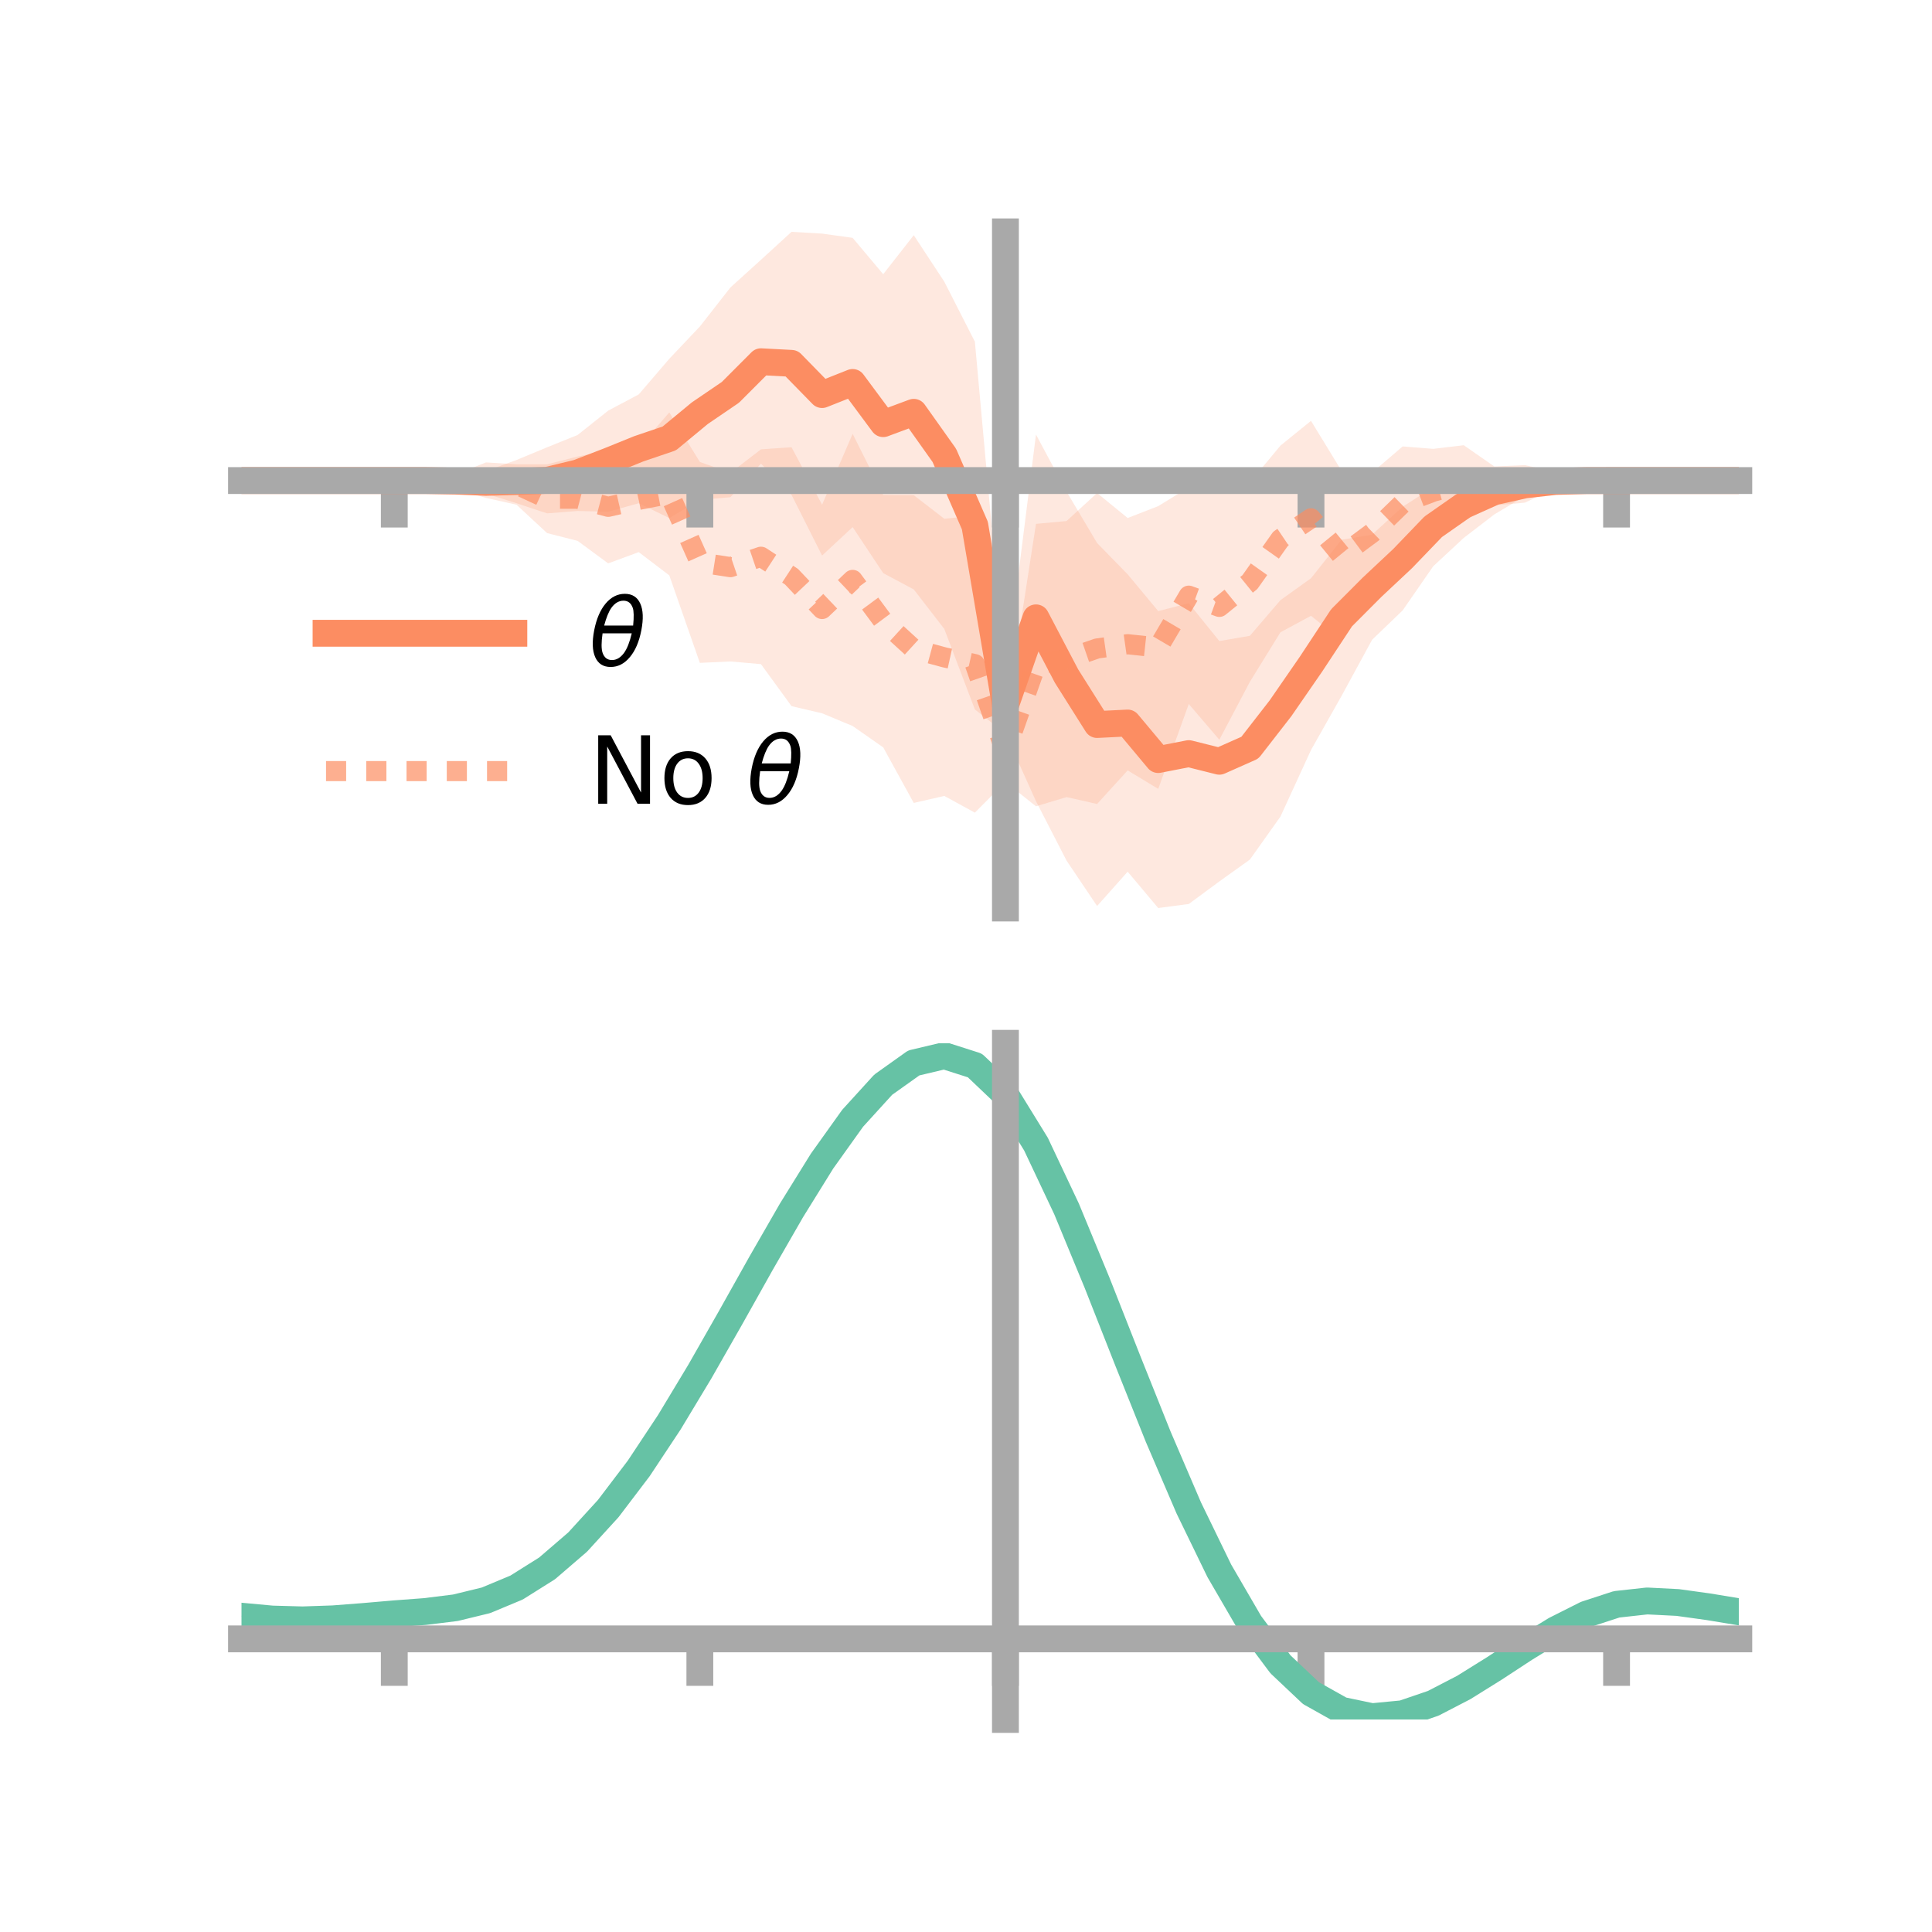 <?xml version="1.0" encoding="utf-8" standalone="no"?>
<!DOCTYPE svg PUBLIC "-//W3C//DTD SVG 1.1//EN"
  "http://www.w3.org/Graphics/SVG/1.1/DTD/svg11.dtd">
<!-- Created with matplotlib (https://matplotlib.org/) -->
<svg height="144pt" version="1.1" viewBox="0 0 144 144" width="144pt" xmlns="http://www.w3.org/2000/svg" xmlns:xlink="http://www.w3.org/1999/xlink">
 <defs>
  <style type="text/css">*{stroke-linecap:butt;stroke-linejoin:round;}</style>
 </defs>
 <g id="figure_1">
  <g id="patch_1">
   <path d="M 0 144 
L 144 144 
L 144 0 
L 0 0 
z
" style="fill:none;"/>
  </g>
  <g id="axes_1">
   <g id="patch_2">
    <path d="M 18 67.68 
L 129.6 67.68 
L 129.6 17.28 
L 18 17.28 
z
" style="fill:none;"/>
   </g>
   <g id="PolyCollection_1">
    <path clip-path="url(#p4be3a161c0)" d="M 18 35.817 
L 18 35.817 
L 20.278 35.817 
L 22.555 35.817 
L 24.833 35.817 
L 27.11 35.817 
L 29.388 35.817 
L 31.665 35.576 
L 33.943 35.217 
L 36.22 35.114 
L 38.498 34.285 
L 40.776 33.339 
L 43.053 32.42 
L 45.331 30.607 
L 47.608 29.397 
L 49.886 26.742 
L 52.163 24.337 
L 54.441 21.426 
L 56.718 19.364 
L 58.996 17.28 
L 61.273 17.412 
L 63.551 17.727 
L 65.829 20.438 
L 68.106 17.53 
L 70.384 20.998 
L 72.661 25.463 
L 74.939 50.497 
L 77.216 32.388 
L 79.494 36.64 
L 81.771 40.474 
L 84.049 42.806 
L 86.327 45.547 
L 88.604 44.962 
L 90.882 47.781 
L 93.159 47.389 
L 95.437 44.731 
L 97.714 43.1 
L 99.992 40.23 
L 102.269 39.849 
L 104.547 37.767 
L 106.824 36.318 
L 109.102 35.247 
L 111.38 34.959 
L 113.657 35.297 
L 115.935 35.248 
L 118.212 35.567 
L 120.49 35.817 
L 122.767 35.817 
L 125.045 35.817 
L 127.322 35.817 
L 129.6 35.817 
L 129.6 35.817 
L 129.6 35.817 
L 127.322 35.817 
L 125.045 35.817 
L 122.767 35.817 
L 120.49 35.817 
L 118.212 36.08 
L 115.935 36.524 
L 113.657 36.982 
L 111.38 38.339 
L 109.102 40.09 
L 106.824 42.206 
L 104.547 45.494 
L 102.269 47.684 
L 99.992 51.869 
L 97.714 55.904 
L 95.437 60.864 
L 93.159 64.068 
L 90.882 65.698 
L 88.604 67.378 
L 86.327 67.68 
L 84.049 64.971 
L 81.771 67.53 
L 79.494 64.144 
L 77.216 59.715 
L 74.939 54.661 
L 72.661 52.88 
L 70.384 46.88 
L 68.106 43.933 
L 65.829 42.717 
L 63.551 39.286 
L 61.273 41.408 
L 58.996 36.884 
L 56.718 34.558 
L 54.441 37.06 
L 52.163 37.253 
L 49.886 38.613 
L 47.608 37.507 
L 45.331 38.141 
L 43.053 38.085 
L 40.776 38.264 
L 38.498 37.505 
L 36.22 36.789 
L 33.943 36.502 
L 31.665 36.057 
L 29.388 35.817 
L 27.11 35.817 
L 24.833 35.817 
L 22.555 35.817 
L 20.278 35.817 
L 18 35.817 
z
" style="fill:#fc8d62;fill-opacity:0.2;"/>
   </g>
   <g id="PolyCollection_2">
    <path clip-path="url(#p4be3a161c0)" d="M 18 35.817 
L 18 35.817 
L 20.278 35.817 
L 22.555 35.817 
L 24.833 35.817 
L 27.11 35.817 
L 29.388 35.817 
L 31.665 35.675 
L 33.943 35.377 
L 36.22 34.466 
L 38.498 34.606 
L 40.776 34.608 
L 43.053 34.027 
L 45.331 33.559 
L 47.608 33.361 
L 49.886 30.74 
L 52.163 34.429 
L 54.441 35.244 
L 56.718 33.491 
L 58.996 33.334 
L 61.273 37.618 
L 63.551 32.334 
L 65.829 36.89 
L 68.106 36.909 
L 70.384 38.666 
L 72.661 38.43 
L 74.939 53.768 
L 77.216 39.046 
L 79.494 38.835 
L 81.771 36.746 
L 84.049 38.609 
L 86.327 37.723 
L 88.604 36.323 
L 90.882 35.328 
L 93.159 35.957 
L 95.437 33.213 
L 97.714 31.367 
L 99.992 35.096 
L 102.269 35.226 
L 104.547 33.274 
L 106.824 33.455 
L 109.102 33.185 
L 111.38 34.769 
L 113.657 34.668 
L 115.935 35.189 
L 118.212 35.656 
L 120.49 35.817 
L 122.767 35.817 
L 125.045 35.817 
L 127.322 35.817 
L 129.6 35.817 
L 129.6 35.817 
L 129.6 35.817 
L 127.322 35.817 
L 125.045 35.817 
L 122.767 35.817 
L 120.49 35.817 
L 118.212 35.987 
L 115.935 36.382 
L 113.657 37.465 
L 111.38 37.667 
L 109.102 38.819 
L 106.824 39.843 
L 104.547 41.748 
L 102.269 44.217 
L 99.992 47.729 
L 97.714 45.898 
L 95.437 47.127 
L 93.159 50.818 
L 90.882 55.136 
L 88.604 52.473 
L 86.327 58.799 
L 84.049 57.421 
L 81.771 59.924 
L 79.494 59.411 
L 77.216 60.098 
L 74.939 58.278 
L 72.661 60.57 
L 70.384 59.324 
L 68.106 59.846 
L 65.829 55.706 
L 63.551 54.112 
L 61.273 53.165 
L 58.996 52.632 
L 56.718 49.502 
L 54.441 49.3 
L 52.163 49.407 
L 49.886 42.886 
L 47.608 41.151 
L 45.331 41.991 
L 43.053 40.314 
L 40.776 39.733 
L 38.498 37.619 
L 36.22 37.111 
L 33.943 36.434 
L 31.665 36.009 
L 29.388 35.817 
L 27.11 35.817 
L 24.833 35.817 
L 22.555 35.817 
L 20.278 35.817 
L 18 35.817 
z
" style="fill:#fc8d62;fill-opacity:0.2;"/>
   </g>
   <g id="matplotlib.axis_1">
    <g id="xtick_1">
     <g id="line2d_1">
      <defs>
       <path d="M 0 0 
L 0 3.5 
" id="mb04e9841e8" style="stroke:#a9a9a9;stroke-width:2;"/>
      </defs>
      <g>
       <use style="fill:#a9a9a9;stroke:#a9a9a9;stroke-width:2;" x="29.388" xlink:href="#mb04e9841e8" y="35.817"/>
      </g>
     </g>
    </g>
    <g id="xtick_2">
     <g id="line2d_2">
      <g>
       <use style="fill:#a9a9a9;stroke:#a9a9a9;stroke-width:2;" x="52.163" xlink:href="#mb04e9841e8" y="35.817"/>
      </g>
     </g>
    </g>
    <g id="xtick_3">
     <g id="line2d_3">
      <g>
       <use style="fill:#a9a9a9;stroke:#a9a9a9;stroke-width:2;" x="74.939" xlink:href="#mb04e9841e8" y="35.817"/>
      </g>
     </g>
    </g>
    <g id="xtick_4">
     <g id="line2d_4">
      <g>
       <use style="fill:#a9a9a9;stroke:#a9a9a9;stroke-width:2;" x="97.714" xlink:href="#mb04e9841e8" y="35.817"/>
      </g>
     </g>
    </g>
    <g id="xtick_5">
     <g id="line2d_5">
      <g>
       <use style="fill:#a9a9a9;stroke:#a9a9a9;stroke-width:2;" x="120.49" xlink:href="#mb04e9841e8" y="35.817"/>
      </g>
     </g>
    </g>
   </g>
   <g id="matplotlib.axis_2"/>
   <g id="line2d_6">
    <path clip-path="url(#p4be3a161c0)" d="M 18 35.817 
L 20.278 35.817 
L 22.555 35.817 
L 24.833 35.817 
L 27.11 35.817 
L 29.388 35.817 
L 31.665 35.817 
L 33.943 35.859 
L 36.22 35.952 
L 38.498 35.895 
L 40.776 35.802 
L 43.053 35.252 
L 45.331 34.374 
L 47.608 33.452 
L 49.886 32.678 
L 52.163 30.795 
L 54.441 29.243 
L 56.718 26.961 
L 58.996 27.082 
L 61.273 29.41 
L 63.551 28.506 
L 65.829 31.577 
L 68.106 30.731 
L 70.384 33.939 
L 72.661 39.171 
L 74.939 52.579 
L 77.216 46.051 
L 79.494 50.392 
L 81.771 54.002 
L 84.049 53.889 
L 86.327 56.614 
L 88.604 56.17 
L 90.882 56.74 
L 93.159 55.729 
L 95.437 52.798 
L 97.714 49.502 
L 99.992 46.049 
L 102.269 43.766 
L 104.547 41.63 
L 106.824 39.262 
L 109.102 37.669 
L 111.38 36.649 
L 113.657 36.14 
L 115.935 35.886 
L 118.212 35.823 
L 120.49 35.817 
L 122.767 35.817 
L 125.045 35.817 
L 127.322 35.817 
L 129.6 35.817 
" style="fill:none;stroke:#fc8d62;stroke-linecap:square;stroke-width:2;"/>
   </g>
   <g id="line2d_7">
    <path clip-path="url(#p4be3a161c0)" d="M 18 35.817 
L 20.278 35.817 
L 22.555 35.817 
L 24.833 35.817 
L 27.11 35.817 
L 29.388 35.817 
L 31.665 35.842 
L 33.943 35.906 
L 36.22 35.788 
L 38.498 36.113 
L 40.776 37.17 
L 43.053 37.171 
L 45.331 37.775 
L 47.608 37.256 
L 49.886 36.813 
L 52.163 41.918 
L 54.441 42.272 
L 56.718 41.497 
L 58.996 42.983 
L 61.273 45.391 
L 63.551 43.223 
L 65.829 46.298 
L 68.106 48.377 
L 70.384 48.995 
L 72.661 49.5 
L 74.939 56.023 
L 77.216 49.572 
L 79.494 49.123 
L 81.771 48.335 
L 84.049 48.015 
L 86.327 48.261 
L 88.604 44.398 
L 90.882 45.232 
L 93.159 43.388 
L 95.437 40.17 
L 97.714 38.633 
L 99.992 41.412 
L 102.269 39.722 
L 104.547 37.511 
L 106.824 36.649 
L 109.102 36.002 
L 111.38 36.218 
L 113.657 36.066 
L 115.935 35.786 
L 118.212 35.821 
L 120.49 35.817 
L 122.767 35.817 
L 125.045 35.817 
L 127.322 35.817 
L 129.6 35.817 
" style="fill:none;stroke:#fc8d62;stroke-dasharray:1.5,1.5;stroke-dashoffset:0;stroke-opacity:0.7;stroke-width:1.5;"/>
   </g>
   <g id="patch_3">
    <path d="M 74.939 67.68 
L 74.939 17.28 
" style="fill:none;stroke:#a9a9a9;stroke-linecap:square;stroke-linejoin:miter;stroke-width:2;"/>
   </g>
   <g id="patch_4">
    <path d="M 129.6 67.68 
L 129.6 17.28 
" style="fill:none;"/>
   </g>
   <g id="patch_5">
    <path d="M 18 35.817 
L 129.6 35.817 
" style="fill:none;stroke:#a9a9a9;stroke-linecap:square;stroke-linejoin:miter;stroke-width:2;"/>
   </g>
   <g id="patch_6">
    <path d="M 18 17.28 
L 129.6 17.28 
" style="fill:none;"/>
   </g>
   <g id="legend_1">
    <g id="line2d_8">
     <path d="M 24.3 47.2 
L 38.3 47.2 
" style="fill:none;stroke:#fc8d62;stroke-linecap:square;stroke-width:2;"/>
    </g>
    <g id="line2d_9"/>
    <g id="text_1">
     <!-- $\theta$ -->
     <g transform="translate(43.9 49.65)scale(0.07 -0.07)">
      <defs>
       <path d="M 45.516 34.672 
L 14.453 34.672 
Q 12.359 20.062 14.5 13.875 
Q 17.188 6.25 24.469 6.25 
Q 31.781 6.25 37.359 13.922 
Q 42.234 20.656 45.516 34.672 
z
M 47.016 42.969 
Q 48.344 56.844 46.625 61.719 
Q 43.953 69.438 36.766 69.438 
Q 29.297 69.438 23.828 61.812 
Q 19.531 55.672 16.156 42.969 
z
M 38.188 76.766 
Q 49.906 76.766 54.594 66.406 
Q 59.281 56.109 55.719 37.844 
Q 52.203 19.625 43.453 9.281 
Q 34.766 -1.125 23.047 -1.125 
Q 11.281 -1.125 6.641 9.281 
Q 2 19.625 5.516 37.844 
Q 9.078 56.109 17.719 66.406 
Q 26.422 76.766 38.188 76.766 
z
" id="DejaVuSans-Oblique-952"/>
      </defs>
      <use transform="translate(0 0.234)" xlink:href="#DejaVuSans-Oblique-952"/>
     </g>
    </g>
    <g id="line2d_10">
     <path d="M 24.3 57.474 
L 38.3 57.474 
" style="fill:none;stroke:#fc8d62;stroke-dasharray:1.5,1.5;stroke-dashoffset:0;stroke-opacity:0.7;stroke-width:1.5;"/>
    </g>
    <g id="line2d_11"/>
    <g id="text_2">
     <!-- No $\theta$ -->
     <g transform="translate(43.9 59.924)scale(0.07 -0.07)">
      <defs>
       <path d="M 9.812 72.906 
L 23.094 72.906 
L 55.422 11.922 
L 55.422 72.906 
L 64.984 72.906 
L 64.984 0 
L 51.703 0 
L 19.391 60.984 
L 19.391 0 
L 9.812 0 
z
" id="DejaVuSans-78"/>
       <path d="M 30.609 48.391 
Q 23.391 48.391 19.188 42.75 
Q 14.984 37.109 14.984 27.297 
Q 14.984 17.484 19.156 11.844 
Q 23.344 6.203 30.609 6.203 
Q 37.797 6.203 41.984 11.859 
Q 46.188 17.531 46.188 27.297 
Q 46.188 37.016 41.984 42.703 
Q 37.797 48.391 30.609 48.391 
z
M 30.609 56 
Q 42.328 56 49.016 48.375 
Q 55.719 40.766 55.719 27.297 
Q 55.719 13.875 49.016 6.219 
Q 42.328 -1.422 30.609 -1.422 
Q 18.844 -1.422 12.172 6.219 
Q 5.516 13.875 5.516 27.297 
Q 5.516 40.766 12.172 48.375 
Q 18.844 56 30.609 56 
z
" id="DejaVuSans-111"/>
       <path id="DejaVuSans-32"/>
      </defs>
      <use transform="translate(0 0.234)" xlink:href="#DejaVuSans-78"/>
      <use transform="translate(74.805 0.234)" xlink:href="#DejaVuSans-111"/>
      <use transform="translate(135.986 0.234)" xlink:href="#DejaVuSans-32"/>
      <use transform="translate(167.773 0.234)" xlink:href="#DejaVuSans-Oblique-952"/>
     </g>
    </g>
   </g>
  </g>
  <g id="axes_2">
   <g id="patch_7">
    <path d="M 18 128.16 
L 129.6 128.16 
L 129.6 77.76 
L 18 77.76 
z
" style="fill:none;"/>
   </g>
   <g id="PolyCollection_3">
    <path clip-path="url(#p7f97fc2971)" d="M 18 120.501 
L 18 120.422 
L 20.278 120.643 
L 22.555 120.707 
L 24.833 120.622 
L 27.11 120.437 
L 29.388 120.232 
L 31.665 120.057 
L 33.943 119.771 
L 36.22 119.212 
L 38.498 118.252 
L 40.776 116.8 
L 43.053 114.803 
L 45.331 112.254 
L 47.608 109.186 
L 49.886 105.667 
L 52.163 101.797 
L 54.441 97.708 
L 56.718 93.553 
L 58.996 89.506 
L 61.273 85.758 
L 63.551 82.507 
L 65.829 79.957 
L 68.106 78.308 
L 70.384 77.76 
L 72.661 78.501 
L 74.939 80.702 
L 77.216 84.452 
L 79.494 89.347 
L 81.771 94.939 
L 84.049 100.807 
L 86.327 106.586 
L 88.604 111.974 
L 90.882 116.737 
L 93.159 120.711 
L 95.437 123.8 
L 97.714 125.974 
L 99.992 127.261 
L 102.269 127.742 
L 104.547 127.53 
L 106.824 126.766 
L 109.102 125.605 
L 111.38 124.21 
L 113.657 122.744 
L 115.935 121.368 
L 118.212 120.235 
L 120.49 119.495 
L 122.767 119.245 
L 125.045 119.365 
L 127.322 119.691 
L 129.6 120.08 
L 129.6 120.186 
L 129.6 120.186 
L 127.322 119.822 
L 125.045 119.516 
L 122.767 119.407 
L 120.49 119.661 
L 118.212 120.409 
L 115.935 121.567 
L 113.657 122.986 
L 111.38 124.502 
L 109.102 125.945 
L 106.824 127.145 
L 104.547 127.934 
L 102.269 128.16 
L 99.992 127.689 
L 97.714 126.421 
L 95.437 124.292 
L 93.159 121.284 
L 90.882 117.428 
L 88.604 112.812 
L 86.327 107.59 
L 84.049 101.986 
L 81.771 96.29 
L 79.494 90.858 
L 77.216 86.1 
L 74.939 82.457 
L 72.661 80.326 
L 70.384 79.611 
L 68.106 80.144 
L 65.829 81.737 
L 63.551 84.194 
L 61.273 87.317 
L 58.996 90.911 
L 56.718 94.785 
L 54.441 98.756 
L 52.163 102.659 
L 49.886 106.349 
L 47.608 109.705 
L 45.331 112.634 
L 43.053 115.073 
L 40.776 116.996 
L 38.498 118.407 
L 36.22 119.347 
L 33.943 119.896 
L 31.665 120.173 
L 29.388 120.338 
L 27.11 120.527 
L 24.833 120.694 
L 22.555 120.765 
L 20.278 120.703 
L 18 120.501 
z
" style="fill:#66c2a5;fill-opacity:0.2;"/>
   </g>
   <g id="matplotlib.axis_3">
    <g id="xtick_6">
     <g id="line2d_12">
      <g>
       <use style="fill:#a9a9a9;stroke:#a9a9a9;stroke-width:2;" x="29.388" xlink:href="#mb04e9841e8" y="122.153"/>
      </g>
     </g>
    </g>
    <g id="xtick_7">
     <g id="line2d_13">
      <g>
       <use style="fill:#a9a9a9;stroke:#a9a9a9;stroke-width:2;" x="52.163" xlink:href="#mb04e9841e8" y="122.153"/>
      </g>
     </g>
    </g>
    <g id="xtick_8">
     <g id="line2d_14">
      <g>
       <use style="fill:#a9a9a9;stroke:#a9a9a9;stroke-width:2;" x="74.939" xlink:href="#mb04e9841e8" y="122.153"/>
      </g>
     </g>
    </g>
    <g id="xtick_9">
     <g id="line2d_15">
      <g>
       <use style="fill:#a9a9a9;stroke:#a9a9a9;stroke-width:2;" x="97.714" xlink:href="#mb04e9841e8" y="122.153"/>
      </g>
     </g>
    </g>
    <g id="xtick_10">
     <g id="line2d_16">
      <g>
       <use style="fill:#a9a9a9;stroke:#a9a9a9;stroke-width:2;" x="120.49" xlink:href="#mb04e9841e8" y="122.153"/>
      </g>
     </g>
    </g>
   </g>
   <g id="matplotlib.axis_4"/>
   <g id="line2d_17">
    <path clip-path="url(#p7f97fc2971)" d="M 18 120.462 
L 20.278 120.673 
L 22.555 120.736 
L 24.833 120.658 
L 27.11 120.482 
L 29.388 120.285 
L 31.665 120.115 
L 33.943 119.833 
L 36.22 119.279 
L 38.498 118.329 
L 40.776 116.898 
L 43.053 114.938 
L 45.331 112.444 
L 47.608 109.446 
L 49.886 106.008 
L 52.163 102.228 
L 54.441 98.232 
L 56.718 94.169 
L 58.996 90.209 
L 61.273 86.538 
L 63.551 83.35 
L 65.829 80.847 
L 68.106 79.226 
L 70.384 78.686 
L 72.661 79.413 
L 74.939 81.58 
L 77.216 85.276 
L 79.494 90.103 
L 81.771 95.615 
L 84.049 101.396 
L 86.327 107.088 
L 88.604 112.393 
L 90.882 117.082 
L 93.159 120.998 
L 95.437 124.046 
L 97.714 126.197 
L 99.992 127.475 
L 102.269 127.951 
L 104.547 127.732 
L 106.824 126.955 
L 109.102 125.775 
L 111.38 124.356 
L 113.657 122.865 
L 115.935 121.468 
L 118.212 120.322 
L 120.49 119.578 
L 122.767 119.326 
L 125.045 119.441 
L 127.322 119.757 
L 129.6 120.133 
" style="fill:none;stroke:#66c2a5;stroke-linecap:square;stroke-width:2;"/>
   </g>
   <g id="patch_8">
    <path d="M 74.939 128.16 
L 74.939 77.76 
" style="fill:none;stroke:#a9a9a9;stroke-linecap:square;stroke-linejoin:miter;stroke-width:2;"/>
   </g>
   <g id="patch_9">
    <path d="M 129.6 128.16 
L 129.6 77.76 
" style="fill:none;"/>
   </g>
   <g id="patch_10">
    <path d="M 18 122.153 
L 129.6 122.153 
" style="fill:none;stroke:#a9a9a9;stroke-linecap:square;stroke-linejoin:miter;stroke-width:2;"/>
   </g>
   <g id="patch_11">
    <path d="M 18 77.76 
L 129.6 77.76 
" style="fill:none;"/>
   </g>
  </g>
 </g>
 <defs>
  <clipPath id="p4be3a161c0">
   <rect height="50.4" width="111.6" x="18" y="17.28"/>
  </clipPath>
  <clipPath id="p7f97fc2971">
   <rect height="50.4" width="111.6" x="18" y="77.76"/>
  </clipPath>
 </defs>
</svg>
